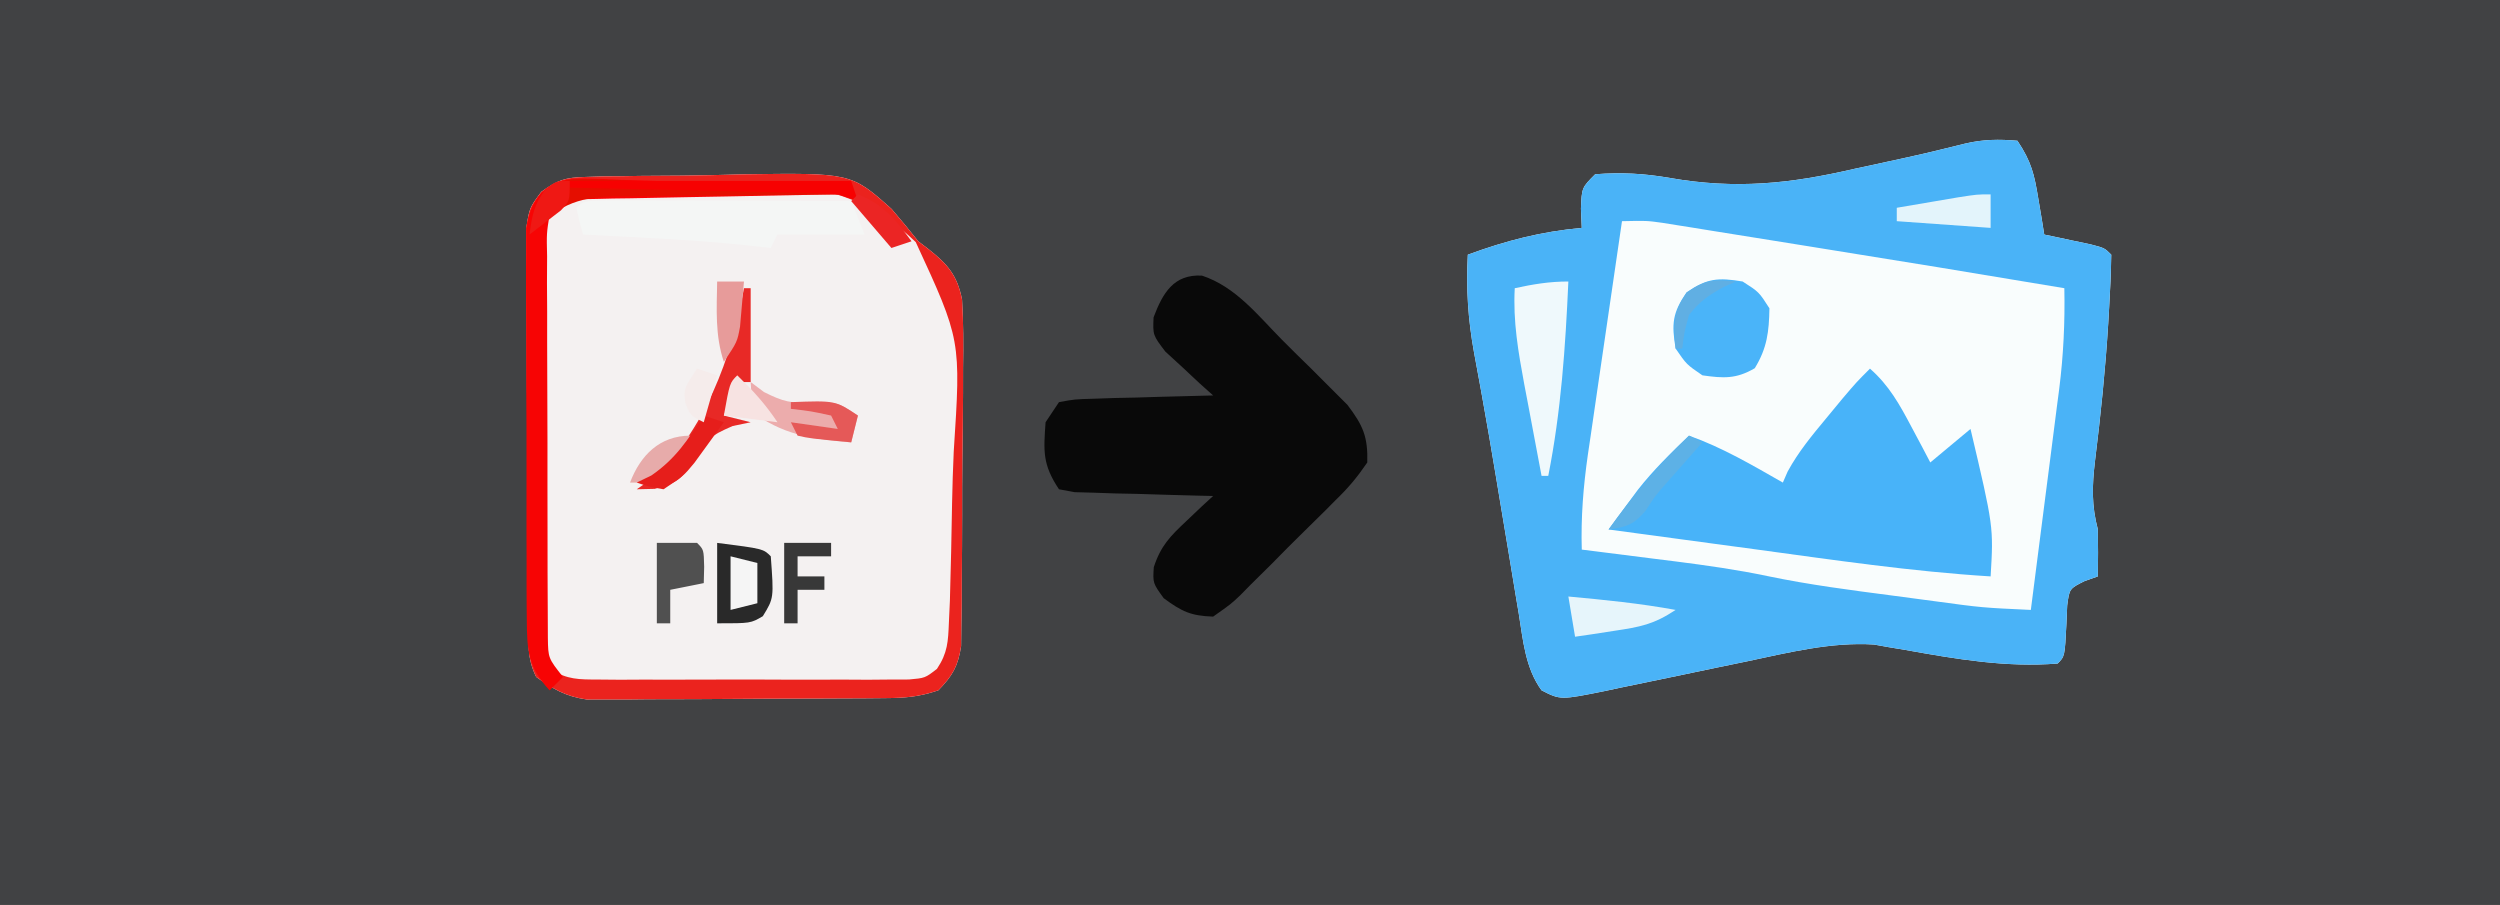 <?xml version="1.0" encoding="UTF-8"?>
<svg version="1.1" xmlns="http://www.w3.org/2000/svg" width="373" height="135">
<rect width="100%" height="100%" fill="#333333" stroke="none"/>
<path d="M0 0 C123.09 0 246.18 0 373 0 C373 44.55 373 89.1 373 135 C249.91 135 126.82 135 0 135 C0 90.45 0 45.9 0 0 Z " fill="#414244" transform="translate(0,0)"/>
<path d="M0 0 C2.097 3.146 2.52 5.015 3.125 8.688 C3.293 9.681 3.46 10.675 3.633 11.699 C3.754 12.458 3.875 13.218 4 14 C4.957 14.199 4.957 14.199 5.934 14.402 C6.76 14.579 7.586 14.756 8.438 14.938 C9.261 15.112 10.085 15.286 10.934 15.465 C13 16 13 16 14 17 C13.96 19.64 13.851 22.242 13.688 24.875 C13.642 25.67 13.596 26.465 13.549 27.284 C13.124 34.15 12.422 40.978 11.573 47.804 C11.135 51.53 11.055 54.404 12 58 C12.039 60.333 12.045 62.667 12 65 C11.354 65.226 10.708 65.451 10.043 65.684 C7.758 66.825 7.758 66.825 7.426 69.348 C7.37 70.692 7.37 70.692 7.312 72.062 C7.068 76.932 7.068 76.932 6 78 C-1.712 78.61 -9.118 77.338 -16.676 75.979 C-17.507 75.84 -18.339 75.701 -19.195 75.559 C-19.928 75.428 -20.66 75.297 -21.415 75.162 C-27.762 74.765 -34.117 76.352 -40.297 77.664 C-41.848 77.985 -43.398 78.305 -44.949 78.625 C-47.362 79.126 -49.773 79.63 -52.184 80.14 C-54.533 80.635 -56.883 81.119 -59.234 81.602 C-60.314 81.834 -60.314 81.834 -61.416 82.072 C-68.173 83.444 -68.173 83.444 -71 82 C-73.428 78.664 -73.76 74.538 -74.402 70.551 C-74.526 69.82 -74.649 69.089 -74.776 68.336 C-75.169 65.996 -75.554 63.654 -75.938 61.312 C-76.318 59.028 -76.701 56.743 -77.083 54.458 C-77.338 52.935 -77.591 51.412 -77.843 49.889 C-78.487 46.007 -79.151 42.131 -79.853 38.26 C-79.992 37.494 -80.13 36.729 -80.273 35.94 C-80.536 34.494 -80.802 33.047 -81.073 31.602 C-81.975 26.637 -82.274 22.03 -82 17 C-76.306 14.904 -71.048 13.55 -65 13 C-65.041 12.051 -65.082 11.102 -65.125 10.125 C-65 7 -65 7 -63 5 C-59.091 4.693 -55.668 4.883 -51.8 5.561 C-42.056 7.258 -33.998 6.437 -24.312 4.188 C-22.97 3.896 -21.627 3.606 -20.283 3.318 C-14.018 1.958 -14.018 1.958 -7.794 0.423 C-5.111 -0.21 -2.739 -0.238 0 0 Z " fill="#F9FDFD" transform="translate(301,21)"/>
<path d="M0 0 C1.273 -0.043 1.273 -0.043 2.571 -0.087 C3.481 -0.095 4.392 -0.102 5.33 -0.11 C6.277 -0.126 7.224 -0.141 8.2 -0.158 C10.206 -0.182 12.211 -0.196 14.217 -0.199 C17.261 -0.215 20.298 -0.301 23.341 -0.389 C39.643 -0.622 39.643 -0.622 45.689 4.773 C47.053 6.348 48.377 7.959 49.666 9.597 C50.178 9.988 50.69 10.38 51.218 10.783 C54.078 13.047 55.478 14.659 56.207 18.3 C56.41 21.718 56.418 25.087 56.357 28.511 C56.356 29.758 56.354 31.005 56.353 32.29 C56.341 35.594 56.302 38.896 56.252 42.199 C56.22 44.894 56.221 47.588 56.223 50.284 C56.222 53.505 56.195 56.727 56.169 59.948 C56.164 61.759 56.164 61.759 56.159 63.607 C56.131 65.289 56.131 65.289 56.101 67.006 C56.09 67.991 56.078 68.977 56.067 69.992 C55.599 73.031 54.793 74.402 52.666 76.597 C49.702 77.585 47.725 77.735 44.631 77.758 C43.606 77.768 42.581 77.777 41.526 77.787 C40.419 77.791 39.313 77.796 38.173 77.8 C37.035 77.806 35.897 77.811 34.725 77.817 C32.315 77.827 29.906 77.833 27.497 77.837 C23.812 77.847 20.128 77.878 16.443 77.909 C14.103 77.916 11.763 77.921 9.423 77.925 C8.321 77.937 7.219 77.95 6.083 77.962 C5.052 77.959 4.021 77.956 2.959 77.953 C2.055 77.957 1.152 77.961 0.221 77.964 C-2.9 77.516 -4.788 76.426 -7.334 74.597 C-8.751 71.764 -8.485 69.359 -8.511 66.191 C-8.518 65.534 -8.525 64.877 -8.531 64.2 C-8.551 62.022 -8.563 59.845 -8.573 57.667 C-8.577 56.924 -8.581 56.18 -8.585 55.415 C-8.606 51.481 -8.62 47.547 -8.63 43.613 C-8.641 39.548 -8.675 35.484 -8.715 31.42 C-8.741 28.296 -8.749 25.171 -8.753 22.047 C-8.758 20.549 -8.769 19.05 -8.788 17.552 C-8.812 15.455 -8.811 13.359 -8.804 11.261 C-8.81 10.068 -8.816 8.875 -8.822 7.646 C-8.334 4.597 -8.334 4.597 -6.576 2.218 C-4.12 0.442 -2.989 0.074 0 0 Z " fill="#F4F1F1" transform="translate(87.334,26.403)"/>
<path d="M0 0 C2.097 3.146 2.52 5.015 3.125 8.688 C3.293 9.681 3.46 10.675 3.633 11.699 C3.754 12.458 3.875 13.218 4 14 C4.957 14.199 4.957 14.199 5.934 14.402 C6.76 14.579 7.586 14.756 8.438 14.938 C9.261 15.112 10.085 15.286 10.934 15.465 C13 16 13 16 14 17 C13.96 19.64 13.851 22.242 13.688 24.875 C13.642 25.67 13.596 26.465 13.549 27.284 C13.124 34.15 12.422 40.978 11.573 47.804 C11.135 51.53 11.055 54.404 12 58 C12.039 60.333 12.045 62.667 12 65 C11.354 65.226 10.708 65.451 10.043 65.684 C7.758 66.825 7.758 66.825 7.426 69.348 C7.37 70.692 7.37 70.692 7.312 72.062 C7.068 76.932 7.068 76.932 6 78 C-1.712 78.61 -9.118 77.338 -16.676 75.979 C-17.507 75.84 -18.339 75.701 -19.195 75.559 C-19.928 75.428 -20.66 75.297 -21.415 75.162 C-27.762 74.765 -34.117 76.352 -40.297 77.664 C-41.848 77.985 -43.398 78.305 -44.949 78.625 C-47.362 79.126 -49.773 79.63 -52.184 80.14 C-54.533 80.635 -56.883 81.119 -59.234 81.602 C-60.314 81.834 -60.314 81.834 -61.416 82.072 C-68.173 83.444 -68.173 83.444 -71 82 C-73.428 78.664 -73.76 74.538 -74.402 70.551 C-74.526 69.82 -74.649 69.089 -74.776 68.336 C-75.169 65.996 -75.554 63.654 -75.938 61.312 C-76.318 59.028 -76.701 56.743 -77.083 54.458 C-77.338 52.935 -77.591 51.412 -77.843 49.889 C-78.487 46.007 -79.151 42.131 -79.853 38.26 C-79.992 37.494 -80.13 36.729 -80.273 35.94 C-80.536 34.494 -80.802 33.047 -81.073 31.602 C-81.975 26.637 -82.274 22.03 -82 17 C-76.306 14.904 -71.048 13.55 -65 13 C-65.041 12.051 -65.082 11.102 -65.125 10.125 C-65 7 -65 7 -63 5 C-59.091 4.693 -55.668 4.883 -51.8 5.561 C-42.056 7.258 -33.998 6.437 -24.312 4.188 C-22.97 3.896 -21.627 3.606 -20.283 3.318 C-14.018 1.958 -14.018 1.958 -7.794 0.423 C-5.111 -0.21 -2.739 -0.238 0 0 Z M-59 12 C-59.861 17.852 -60.715 23.706 -61.563 29.56 C-61.853 31.549 -62.144 33.539 -62.437 35.528 C-62.858 38.394 -63.273 41.261 -63.688 44.129 C-63.819 45.011 -63.95 45.894 -64.085 46.803 C-64.77 51.593 -65.138 56.162 -65 61 C-64.356 61.08 -63.711 61.161 -63.047 61.244 C-60.073 61.617 -57.099 61.996 -54.125 62.375 C-52.605 62.564 -52.605 62.564 -51.055 62.758 C-46.4 63.355 -41.796 63.999 -37.203 64.969 C-31.064 66.251 -24.864 67.047 -18.648 67.86 C-16.607 68.127 -14.567 68.401 -12.527 68.676 C-5.287 69.661 -5.287 69.661 2 70 C2.719 64.451 3.43 58.901 4.136 53.35 C4.377 51.464 4.619 49.579 4.864 47.693 C5.216 44.973 5.562 42.252 5.906 39.531 C6.016 38.698 6.125 37.864 6.238 37.005 C6.869 31.959 7.102 27.085 7 22 C-5.637 19.876 -18.283 17.806 -30.937 15.783 C-32.921 15.465 -34.905 15.146 -36.888 14.826 C-39.797 14.356 -42.707 13.891 -45.617 13.426 C-46.503 13.282 -47.388 13.138 -48.3 12.99 C-49.123 12.86 -49.945 12.729 -50.792 12.595 C-51.511 12.48 -52.229 12.364 -52.97 12.246 C-55.321 11.92 -55.321 11.92 -59 12 Z " fill="#4AB3F7" transform="translate(301,21)"/>
<path d="M0 0 C5.034 1.659 8.316 5.897 11.969 9.6 C13.419 11.063 14.891 12.501 16.366 13.938 C17.288 14.862 18.21 15.785 19.159 16.737 C20.002 17.579 20.845 18.421 21.713 19.289 C24.039 22.363 24.776 24.019 24.675 27.882 C23.146 30.12 21.832 31.686 19.917 33.534 C19.417 34.038 18.917 34.543 18.402 35.062 C17.342 36.122 16.274 37.173 15.198 38.216 C13.553 39.816 11.945 41.448 10.339 43.087 C9.304 44.113 8.268 45.137 7.229 46.159 C6.509 46.893 6.509 46.893 5.774 47.642 C4.37 48.979 4.37 48.979 1.675 50.882 C-1.679 50.763 -2.996 50.124 -5.7 48.132 C-7.325 45.882 -7.325 45.882 -7.181 43.51 C-6.137 40.302 -4.713 38.863 -2.263 36.569 C-1.529 35.872 -0.796 35.174 -0.04 34.456 C0.526 33.936 1.092 33.417 1.675 32.882 C0.989 32.867 0.302 32.852 -0.405 32.837 C-3.504 32.763 -6.602 32.666 -9.7 32.569 C-10.78 32.547 -11.861 32.524 -12.974 32.501 C-14.521 32.448 -14.521 32.448 -16.099 32.393 C-17.528 32.354 -17.528 32.354 -18.987 32.314 C-19.758 32.171 -20.53 32.029 -21.325 31.882 C-23.783 28.194 -23.636 26.238 -23.325 21.882 C-22.335 20.397 -22.335 20.397 -21.325 18.882 C-18.987 18.449 -18.987 18.449 -16.099 18.37 C-14.552 18.317 -14.552 18.317 -12.974 18.262 C-11.893 18.24 -10.813 18.217 -9.7 18.194 C-8.068 18.143 -8.068 18.143 -6.403 18.091 C-3.711 18.008 -1.018 17.939 1.675 17.882 C1.014 17.29 0.352 16.698 -0.329 16.089 C-1.173 15.298 -2.018 14.508 -2.888 13.694 C-3.735 12.917 -4.582 12.139 -5.454 11.339 C-7.325 8.882 -7.325 8.882 -7.212 6.229 C-5.83 2.572 -4.197 -0.214 0 0 Z " fill="#090909" transform="translate(179.325,41.118)"/>
<path d="M0 0 C2.86 2.516 4.415 5.339 6.188 8.688 C6.717 9.681 7.247 10.675 7.793 11.699 C8.191 12.458 8.59 13.218 9 14 C10.98 12.35 12.96 10.7 15 9 C18.444 23.597 18.444 23.597 18 31 C6.18 30.274 -5.524 28.53 -17.25 26.938 C-19.363 26.653 -21.477 26.368 -23.59 26.084 C-28.727 25.392 -33.864 24.697 -39 24 C-38.073 22.737 -37.143 21.477 -36.211 20.219 C-35.693 19.517 -35.175 18.815 -34.642 18.092 C-32.317 15.13 -29.725 12.595 -27 10 C-22.028 11.764 -17.566 14.394 -13 17 C-12.763 16.456 -12.526 15.912 -12.281 15.352 C-10.666 12.387 -8.655 9.971 -6.5 7.375 C-5.706 6.413 -4.912 5.452 -4.094 4.461 C-2 2 -2 2 0 0 Z " fill="#48B3F9" transform="translate(279,55)"/>
<path d="M0 0 C1.273 -0.043 1.273 -0.043 2.571 -0.087 C3.481 -0.095 4.392 -0.102 5.33 -0.11 C6.277 -0.126 7.224 -0.141 8.2 -0.158 C10.206 -0.182 12.211 -0.196 14.217 -0.199 C17.261 -0.215 20.298 -0.301 23.341 -0.389 C39.643 -0.622 39.643 -0.622 45.689 4.773 C47.053 6.348 48.377 7.959 49.666 9.597 C50.178 9.988 50.69 10.38 51.218 10.783 C54.078 13.047 55.478 14.659 56.207 18.3 C56.41 21.718 56.418 25.087 56.357 28.511 C56.356 29.758 56.354 31.005 56.353 32.29 C56.341 35.594 56.302 38.896 56.252 42.199 C56.22 44.894 56.221 47.588 56.223 50.284 C56.222 53.505 56.195 56.727 56.169 59.948 C56.164 61.759 56.164 61.759 56.159 63.607 C56.131 65.289 56.131 65.289 56.101 67.006 C56.09 67.991 56.078 68.977 56.067 69.992 C55.599 73.031 54.793 74.402 52.666 76.597 C49.702 77.585 47.725 77.735 44.631 77.758 C43.606 77.768 42.581 77.777 41.526 77.787 C40.419 77.791 39.313 77.796 38.173 77.8 C37.035 77.806 35.897 77.811 34.725 77.817 C32.315 77.827 29.906 77.833 27.497 77.837 C23.812 77.847 20.128 77.878 16.443 77.909 C14.103 77.916 11.763 77.921 9.423 77.925 C8.321 77.937 7.219 77.95 6.083 77.962 C5.052 77.959 4.021 77.956 2.959 77.953 C2.055 77.957 1.152 77.961 0.221 77.964 C-2.9 77.516 -4.788 76.426 -7.334 74.597 C-8.751 71.764 -8.485 69.359 -8.511 66.191 C-8.518 65.534 -8.525 64.877 -8.531 64.2 C-8.551 62.022 -8.563 59.845 -8.573 57.667 C-8.577 56.924 -8.581 56.18 -8.585 55.415 C-8.606 51.481 -8.62 47.547 -8.63 43.613 C-8.641 39.548 -8.675 35.484 -8.715 31.42 C-8.741 28.296 -8.749 25.171 -8.753 22.047 C-8.758 20.549 -8.769 19.05 -8.788 17.552 C-8.812 15.455 -8.811 13.359 -8.804 11.261 C-8.81 10.068 -8.816 8.875 -8.822 7.646 C-8.334 4.597 -8.334 4.597 -6.576 2.218 C-4.12 0.442 -2.989 0.074 0 0 Z M-6.334 5.597 C-6.937 8.537 -6.937 8.537 -6.836 11.948 C-6.846 13.26 -6.855 14.571 -6.865 15.923 C-6.854 17.356 -6.843 18.789 -6.831 20.222 C-6.831 21.69 -6.832 23.158 -6.835 24.627 C-6.836 27.704 -6.824 30.78 -6.801 33.857 C-6.773 37.801 -6.775 41.745 -6.788 45.69 C-6.795 48.722 -6.787 51.753 -6.775 54.785 C-6.77 56.24 -6.77 57.694 -6.774 59.148 C-6.777 61.181 -6.758 63.213 -6.739 65.245 C-6.733 66.402 -6.728 67.559 -6.722 68.751 C-6.542 71.561 -6.542 71.561 -5.137 73.47 C-2.688 75.001 -0.967 74.978 1.916 74.985 C2.987 74.995 4.058 75.004 5.162 75.014 C6.318 75.008 7.474 75.002 8.666 74.995 C10.446 75 10.446 75 12.263 75.004 C14.775 75.006 17.287 75.001 19.798 74.988 C23.65 74.972 27.501 74.988 31.353 75.007 C33.791 75.005 36.228 75.001 38.666 74.995 C40.4 75.004 40.4 75.004 42.169 75.014 C43.241 75.004 44.312 74.995 45.416 74.985 C46.359 74.983 47.303 74.98 48.275 74.978 C50.685 74.765 50.685 74.765 52.457 73.396 C54.067 70.999 54.124 69.309 54.244 66.43 C54.316 64.846 54.316 64.846 54.39 63.231 C54.524 58.367 54.647 53.506 54.716 48.641 C54.765 46.089 54.847 43.537 54.962 40.987 C56.049 24.339 56.049 24.339 49.296 9.717 C42.368 3.016 35.162 1.113 25.684 1.129 C22.945 1.221 20.214 1.377 17.478 1.534 C15.605 1.579 13.732 1.618 11.859 1.65 C8.452 1.742 5.047 1.836 1.645 2.034 C0.971 2.07 0.297 2.105 -0.398 2.142 C-3.087 2.774 -4.417 3.594 -6.334 5.597 Z " fill="#EB231E" transform="translate(87.334,26.403)"/>
<path d="M0 0 C1.687 0 3.375 0.006 5.062 0.016 C6.392 0.018 6.392 0.018 7.748 0.02 C10.591 0.026 13.434 0.038 16.277 0.051 C18.2 0.056 20.122 0.061 22.045 0.065 C26.768 0.076 31.491 0.093 36.215 0.114 C36.875 1.764 37.535 3.414 38.215 5.114 C33.925 5.114 29.635 5.114 25.215 5.114 C24.885 5.774 24.555 6.434 24.215 7.114 C22.936 6.969 21.657 6.825 20.34 6.676 C12.319 5.865 4.263 5.526 -3.785 5.114 C-4.348 3.176 -4.348 3.176 -4.785 1.114 C-3.785 0.114 -3.785 0.114 0 0 Z " fill="#F4F6F5" transform="translate(90.785,29.886)"/>
<path d="M0 0 C0.841 0.02 1.681 0.041 2.547 0.062 C3.445 0.104 4.343 0.147 5.269 0.19 C6.195 0.218 7.122 0.246 8.076 0.275 C11.032 0.368 13.986 0.49 16.94 0.612 C18.946 0.681 20.951 0.747 22.956 0.812 C27.869 0.974 32.779 1.161 37.69 1.362 C37.69 1.692 37.69 2.022 37.69 2.362 C36.494 2.382 35.298 2.402 34.066 2.422 C29.632 2.498 25.199 2.587 20.765 2.68 C18.846 2.718 16.926 2.753 15.007 2.784 C12.249 2.83 9.491 2.888 6.733 2.948 C5.444 2.966 5.444 2.966 4.129 2.983 C3.328 3.003 2.528 3.023 1.703 3.043 C0.999 3.057 0.295 3.07 -0.43 3.084 C-2.641 3.275 -2.641 3.275 -5.31 5.362 C-5.764 8.21 -5.764 8.21 -5.682 11.6 C-5.688 12.912 -5.694 14.223 -5.701 15.575 C-5.692 17.013 -5.683 18.451 -5.673 19.89 C-5.672 21.359 -5.673 22.829 -5.674 24.299 C-5.674 27.381 -5.664 30.464 -5.646 33.547 C-5.623 37.499 -5.623 41.451 -5.629 45.404 C-5.633 48.44 -5.626 51.476 -5.616 54.512 C-5.612 55.969 -5.611 57.426 -5.613 58.883 C-5.613 60.921 -5.599 62.958 -5.584 64.995 C-5.58 66.155 -5.575 67.314 -5.57 68.509 C-5.52 71.563 -5.52 71.563 -3.31 74.362 C-4.3 75.352 -4.3 75.352 -5.31 76.362 C-8.526 72.905 -8.692 70.374 -8.714 65.729 C-8.72 65.072 -8.727 64.415 -8.734 63.737 C-8.753 61.57 -8.749 59.404 -8.743 57.237 C-8.748 55.728 -8.753 54.219 -8.759 52.709 C-8.768 49.549 -8.766 46.388 -8.756 43.228 C-8.744 39.179 -8.764 35.131 -8.794 31.082 C-8.812 27.966 -8.812 24.85 -8.806 21.734 C-8.806 20.242 -8.812 18.749 -8.824 17.256 C-8.839 15.169 -8.828 13.083 -8.811 10.995 C-8.811 9.808 -8.811 8.621 -8.811 7.398 C-7.955 2.215 -5.232 -0.189 0 0 Z " fill="#F70404" transform="translate(87.31,26.638)"/>
<path d="M0 0 C2.438 1.562 2.438 1.562 4 4 C3.939 7.496 3.653 9.935 1.812 12.938 C-0.956 14.56 -2.855 14.449 -6 14 C-8.375 12.375 -8.375 12.375 -10 10 C-10.612 6.328 -10.487 4.712 -8.375 1.625 C-5.288 -0.487 -3.672 -0.612 0 0 Z " fill="#4AB4F9" transform="translate(260,42)"/>
<path d="M0 0 C-0.441 9.798 -1.086 19.354 -3 29 C-3.33 29 -3.66 29 -4 29 C-4.675 25.46 -5.339 21.918 -6 18.375 C-6.191 17.376 -6.382 16.377 -6.578 15.348 C-7.475 10.509 -8.27 5.946 -8 1 C-5.237 0.403 -2.84 0 0 0 Z " fill="#EFF9FC" transform="translate(234,42)"/>
<path d="M0 0 C6.875 0.875 6.875 0.875 8 2 C8.463 8.245 8.463 8.245 6.812 10.938 C5 12 5 12 0 12 C0 8.04 0 4.08 0 0 Z " fill="#292929" transform="translate(107,81)"/>
<path d="M0 0 C0.33 0 0.66 0 1 0 C1 4.62 1 9.24 1 14 C0.34 14 -0.32 14 -1 14 C-1.66 15.65 -2.32 17.3 -3 19 C-1.68 19.33 -0.36 19.66 1 20 C0.113 20.186 -0.774 20.371 -1.688 20.562 C-5.14 22.061 -5.614 22.564 -7.5 25.562 C-9.417 28.572 -9.656 28.903 -13.312 29.938 C-14.199 29.958 -15.086 29.979 -16 30 C-15.278 29.505 -14.556 29.01 -13.812 28.5 C-5.942 21.504 -1.741 10.202 0 0 Z " fill="#E82926" transform="translate(111,43)"/>
<path d="M0 0 C0.66 0.495 1.32 0.99 2 1.5 C4.964 2.982 5.967 3.162 9.125 3.062 C13 3 13 3 16 5 C15.67 6.32 15.34 7.64 15 9 C9.725 8.545 5.485 8.063 1 5 C0.125 2.312 0.125 2.312 0 0 Z " fill="#ECACAC" transform="translate(112,57)"/>
<path d="M0 0 C0.841 0.02 1.681 0.04 2.547 0.061 C3.451 0.099 4.354 0.136 5.284 0.175 C6.676 0.214 6.676 0.214 8.097 0.255 C11.062 0.342 14.027 0.452 16.991 0.561 C19.001 0.625 21.011 0.686 23.021 0.747 C27.949 0.898 32.877 1.068 37.804 1.249 C37.804 1.579 37.804 1.909 37.804 2.249 C36.034 2.255 36.034 2.255 34.227 2.261 C29.832 2.283 25.438 2.337 21.044 2.401 C19.145 2.425 17.246 2.439 15.346 2.444 C12.61 2.454 9.876 2.495 7.14 2.542 C5.874 2.536 5.874 2.536 4.582 2.53 C-1.369 2.676 -4.012 3.997 -8.196 8.249 C-7.454 2.758 -5.857 -0.193 0 0 Z " fill="#E50E00" transform="translate(87.196,26.751)"/>
<path d="M0 0 C1.98 0 3.96 0 6 0 C7 1 7 1 7.062 3.562 C7.042 4.367 7.021 5.171 7 6 C5.35 6.33 3.7 6.66 2 7 C2 8.65 2 10.3 2 12 C1.34 12 0.68 12 0 12 C0 8.04 0 4.08 0 0 Z " fill="#505050" transform="translate(98,81)"/>
<path d="M0 0 C5.369 0.499 10.692 1.022 16 2 C12.719 4.187 10.669 4.544 6.812 5.125 C5.726 5.293 4.639 5.46 3.52 5.633 C2.688 5.754 1.857 5.875 1 6 C0.67 4.02 0.34 2.04 0 0 Z " fill="#E6F5FB" transform="translate(234,89)"/>
<path d="M0 0 C13.86 0 27.72 0 42 0 C42.495 1.485 42.495 1.485 43 3 C42.01 2.67 41.02 2.34 40 2 C38.665 1.888 37.326 1.824 35.988 1.795 C34.787 1.765 34.787 1.765 33.561 1.734 C32.702 1.718 31.843 1.701 30.957 1.684 C30.073 1.663 29.19 1.642 28.279 1.621 C25.457 1.555 22.635 1.496 19.812 1.438 C17.899 1.394 15.986 1.351 14.072 1.307 C9.382 1.2 4.691 1.098 0 1 C0 0.67 0 0.34 0 0 Z " fill="#F70101" transform="translate(85,27)"/>
<path d="M0 0 C0 1.65 0 3.3 0 5 C-6.93 4.505 -6.93 4.505 -14 4 C-14 3.34 -14 2.68 -14 2 C-12.042 1.665 -10.084 1.332 -8.125 1 C-6.489 0.722 -6.489 0.722 -4.82 0.438 C-2 0 -2 0 0 0 Z " fill="#E3F4FB" transform="translate(297,29)"/>
<path d="M0 0 C2.31 0 4.62 0 7 0 C7 0.66 7 1.32 7 2 C5.35 2 3.7 2 2 2 C2 2.99 2 3.98 2 5 C3.32 5 4.64 5 6 5 C6 5.66 6 6.32 6 7 C4.68 7 3.36 7 2 7 C2 8.65 2 10.3 2 12 C1.34 12 0.68 12 0 12 C0 8.04 0 4.08 0 0 Z " fill="#383838" transform="translate(117,81)"/>
<path d="M0 0 C0.66 0.33 1.32 0.66 2 1 C1.529 1.531 1.059 2.062 0.574 2.609 C-0.048 3.316 -0.671 4.022 -1.312 4.75 C-1.927 5.446 -2.542 6.142 -3.176 6.859 C-5.025 8.948 -5.025 8.948 -6.48 11.203 C-8.249 13.294 -9.332 13.632 -12 14 C-8.342 8.889 -4.554 4.337 0 0 Z " fill="#5DB1E6" transform="translate(252,65)"/>
<path d="M0 0 C1.32 0 2.64 0 4 0 C3.885 1.438 3.758 2.876 3.625 4.312 C3.555 5.113 3.486 5.914 3.414 6.738 C3 9 3 9 1 12 C-0.327 8.019 -0.069 4.15 0 0 Z " fill="#E79B9A" transform="translate(107,42)"/>
<path d="M0 0 C6.625 -0.25 6.625 -0.25 10 2 C9.67 3.32 9.34 4.64 9 6 C2.848 5.414 2.848 5.414 1 5 C0.67 4.34 0.34 3.68 0 3 C2.31 3.33 4.62 3.66 7 4 C6.67 3.34 6.34 2.68 6 2 C2.971 1.342 2.971 1.342 0 1 C0 0.67 0 0.34 0 0 Z " fill="#E55958" transform="translate(118,60)"/>
<path d="M0 0 C1.32 0.33 2.64 0.66 4 1 C4 2.98 4 4.96 4 7 C2.68 7.33 1.36 7.66 0 8 C0 5.36 0 2.72 0 0 Z " fill="#F5F5F5" transform="translate(109,83)"/>
<path d="M0 0 C-1.282 2.86 -2.492 5.07 -5 7 C-6.32 7 -7.64 7 -9 7 C-7.458 2.934 -4.568 0 0 0 Z " fill="#E7ABAA" transform="translate(103,65)"/>
<path d="M0 0 C0.99 0.33 1.98 0.66 3 1 C2.069 2.296 1.13 3.587 0.188 4.875 C-0.335 5.594 -0.857 6.314 -1.395 7.055 C-3 9 -3 9 -6 11 C-8.188 10.625 -8.188 10.625 -10 10 C-9.278 9.649 -8.556 9.299 -7.812 8.938 C-4.164 6.424 -2.435 3.687 0 0 Z " fill="#E61E1B" transform="translate(105,62)"/>
<path d="M0 0 C2.335 2.257 4.187 4.281 6 7 C3.36 6.67 0.72 6.34 -2 6 C-1.125 1.125 -1.125 1.125 0 0 Z " fill="#F7E3E2" transform="translate(110,56)"/>
<path d="M0 0 C3.795 1.491 5.61 3.757 8 7 C7.01 7.33 6.02 7.66 5 8 C3.02 5.69 1.04 3.38 -1 1 C-0.67 0.67 -0.34 0.34 0 0 Z " fill="#EB2524" transform="translate(128,29)"/>
<path d="M0 0 C0.99 0.33 1.98 0.66 3 1 C2.34 3.31 1.68 5.62 1 8 C-1 7 -1 7 -1.75 5.125 C-2 3 -2 3 0 0 Z " fill="#F5ECEB" transform="translate(104,55)"/>
<path d="M0 0 C-0.598 0.268 -1.196 0.536 -1.812 0.812 C-4.066 2.036 -5.429 2.98 -7 5 C-7.722 7.606 -7.722 7.606 -8 10 C-8.33 10 -8.66 10 -9 10 C-9.325 6.422 -9.43 4.605 -7.312 1.625 C-4.612 -0.273 -3.229 -0.359 0 0 Z " fill="#60AFE3" transform="translate(259,42)"/>
<path d="M0 0 C0 3 0 3 -1.312 4.387 C-2.875 5.591 -4.438 6.796 -6 8 C-5.624 5.218 -5.327 3.412 -3.562 1.188 C-2 0 -2 0 0 0 Z " fill="#EF1814" transform="translate(85,27)"/>
</svg>
